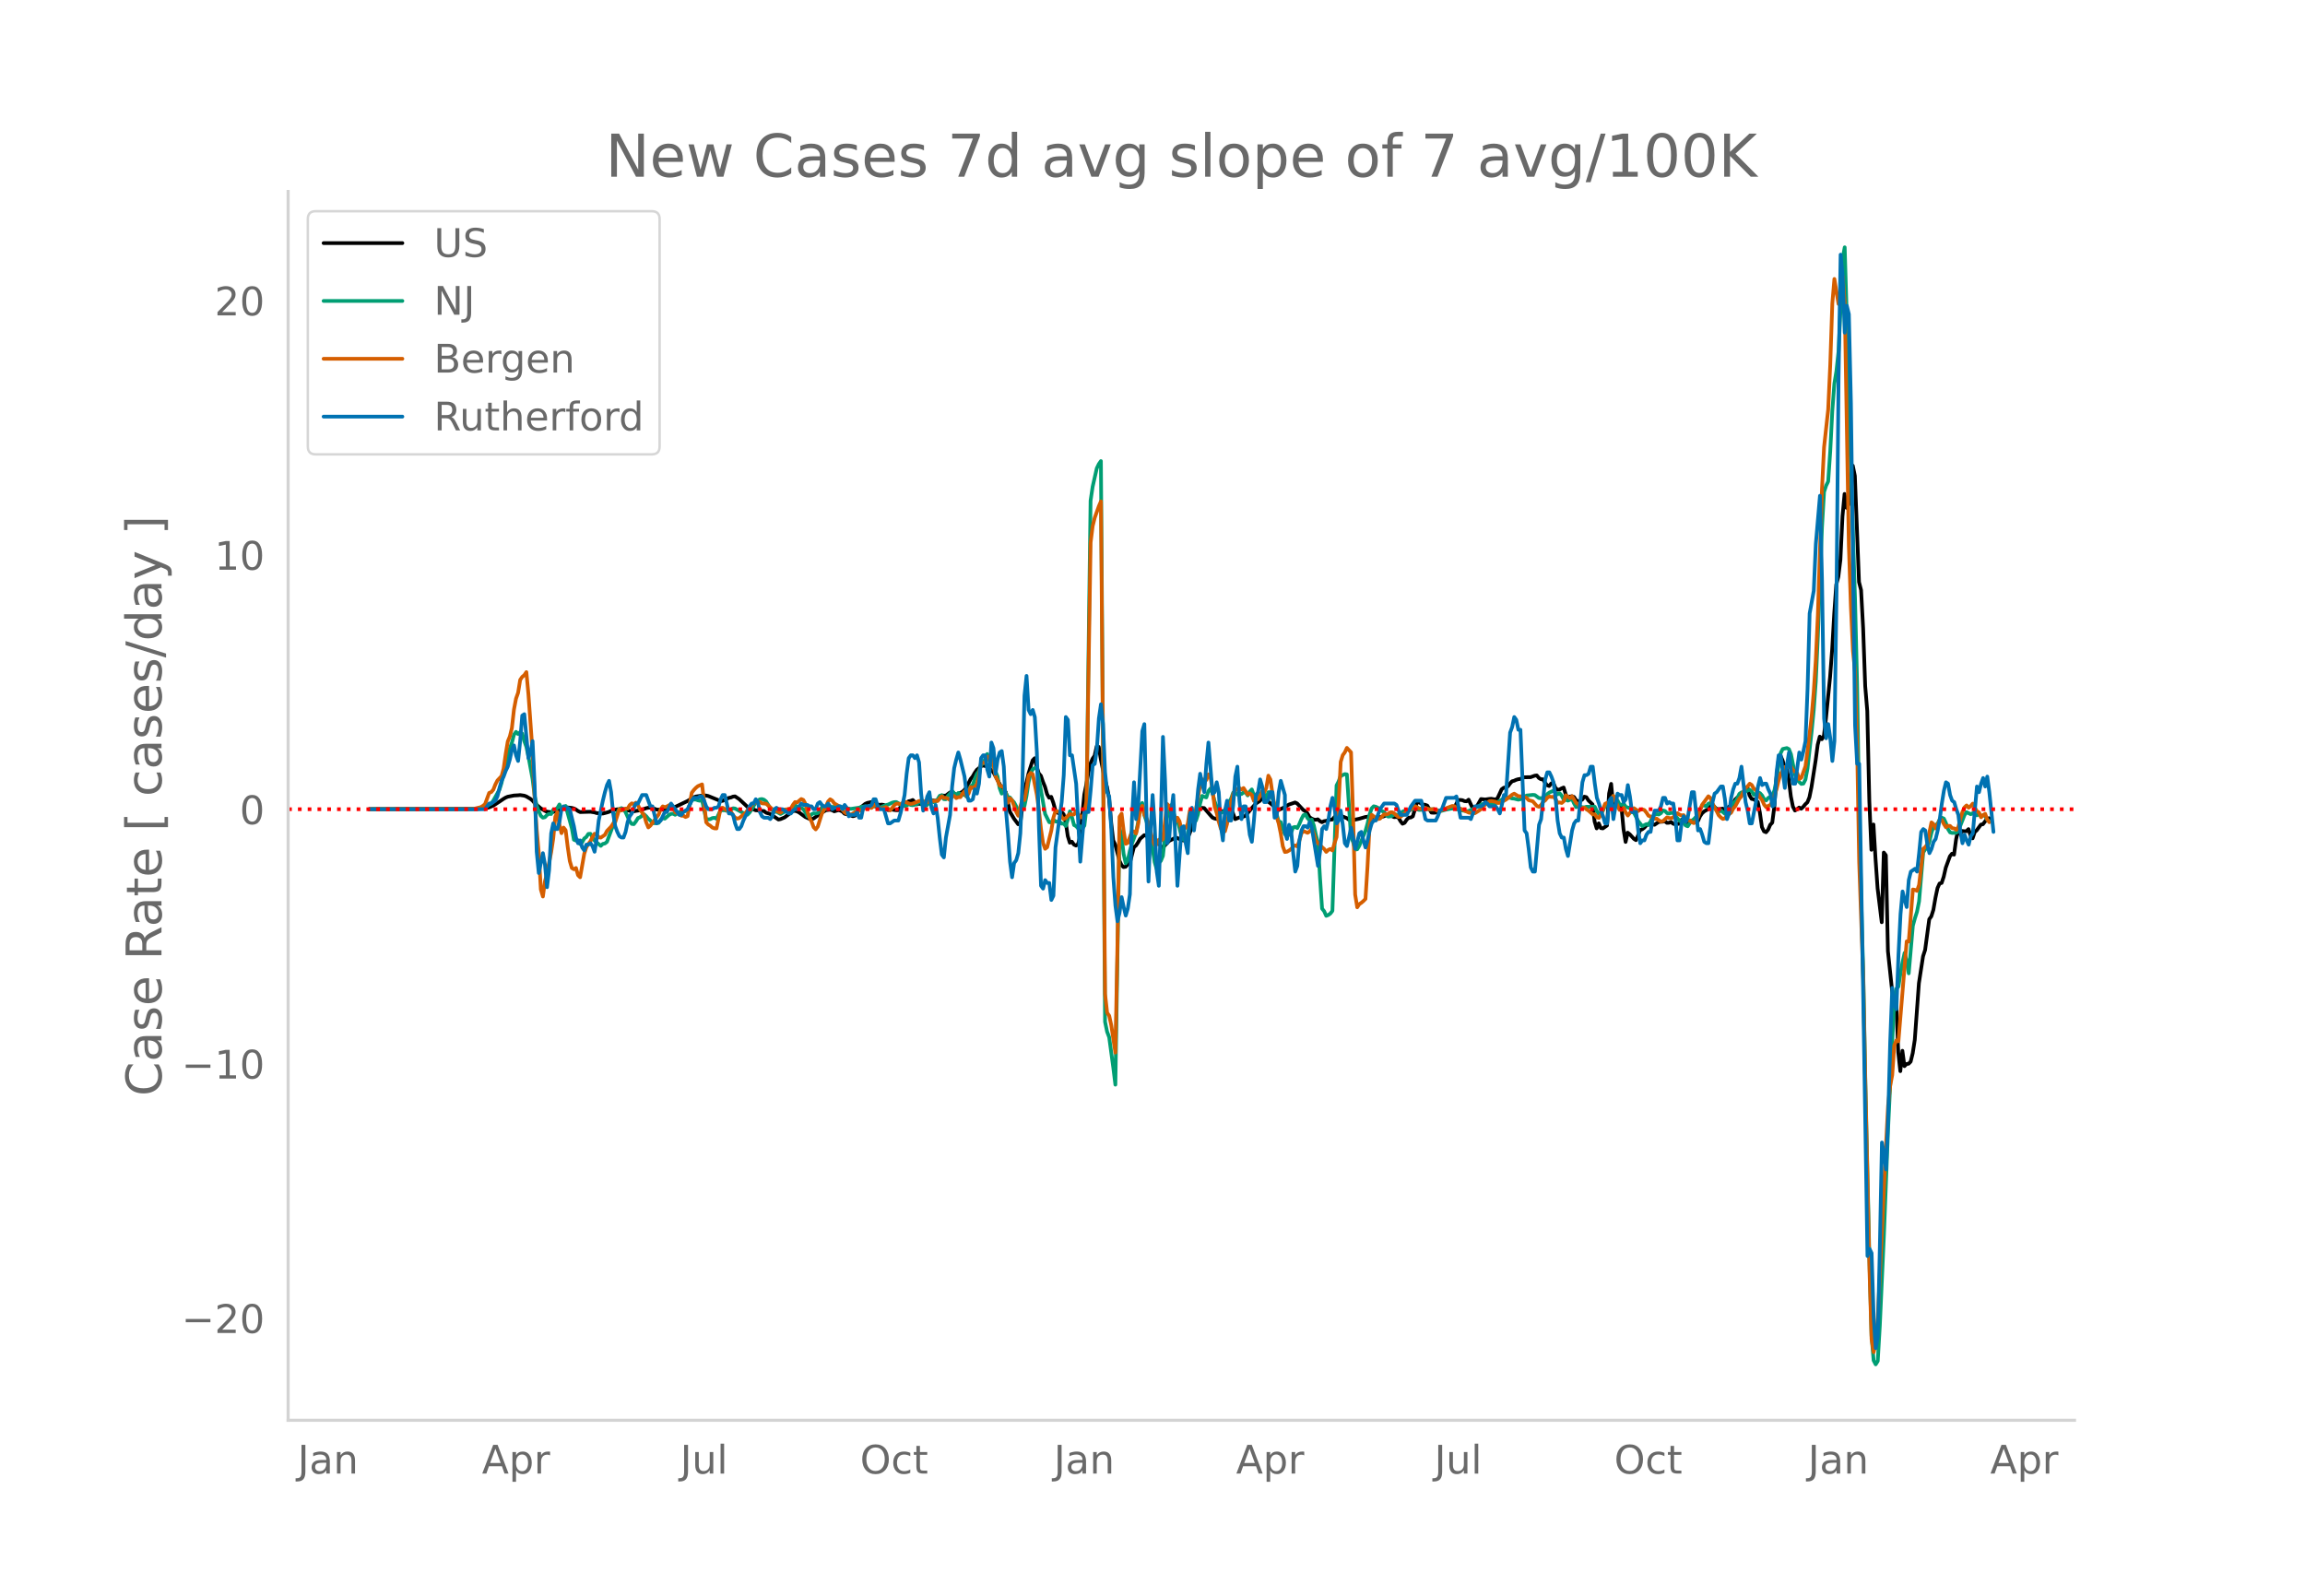 <svg height="864" viewBox="0 0 936 648" width="1248" xmlns="http://www.w3.org/2000/svg" xmlns:xlink="http://www.w3.org/1999/xlink"><defs><style>*{stroke-linecap:butt;stroke-linejoin:round}</style></defs><g id="figure_1"><path d="M0 648h936V0H0z" style="fill:#fff" id="patch_1"/><g id="axes_1"><path d="M117 576.72h725.4V77.76H117z" style="fill:none" id="patch_2"/><path clip-path="url(#p1e9538e5e7)" d="m149.973 328.59 43.628-.123 3.356-.199 1.678-.423 1.678-.72 2.517-1.628 1.678-1.133.839-.494.839-.348 1.678-.327.839-.165 1.678-.094.839-.089 1.678.253.839.316 1.678.989.839.693.839 1.003 2.517 2.159 1.678.992.839.36 1.678.203.839-.11.839-.297 1.678-.285.839-.4 1.678-.934 2.517.286.839.213.839.437.839.608.839.416 4.195-.12 1.678.26.839.268 1.678.172.839.03 1.678-.436.839-.254.839-.42 1.678-.45.839-.179 3.356.142 2.517.737.839-.038.839-.184 1.678-.231 2.517-.866.839-.184.839-.045.839.149 1.678.625.839.073.839-.132 1.678.275 1.678-.46.839-.44.839-.257.839-.103 4.195-2.01.839-.405 2.517-1.52.839-.304 2.517-.36.839-.094.839.058.839.18 5.034 2.046.839-.08 1.678-.802.839-.394.839-.168.839-.349.839-.1 1.678 1.122 4.195 3.923.839-.08 1.678.69.839.028.839.199 1.678.069.839.684 1.678.514 3.356 2.256.839-.156 1.678-.706 3.356-2.555.839-.108.839.223.839.43 2.517 1.844 1.678.75.839.15.839-.292 3.356-2.41 1.678-.947 1.678-.2.839.202.839.449 1.678-.49.839.207.839.383.839.88.839.2.839-.15.839.616.839.35.839-.193.839-.958.839-1.555.839-.977 1.678-1.351.839-.377 1.678-.37.839.185.839.506.839.354.839.095.839-.082.839.125.839 1.212.839.884.839-.204.839.014 1.678.253.839-.033 1.678-2.408.839-.106 1.678-1.103.839-.166.839-.345 1.678 1.753.839-.264.839.164 1.678-.273.839.301 1.678-1.66.839.25.839.053.839-.133.839-.9.839-1.074 1.678.004 1.678-1.281.839-.177 1.678 1.22 2.517-1.284.839-.761.839-1.077 1.678-3.383.839-1.021.839-1.49.839-1.217.839-.65.839-.878.839-.228.839.195.839-.072.839.828.839.991.839.766 3.356 6.323 1.678 1.78 1.678 7.973 1.678 2.81 1.678 2.255.839-.078 1.678-13.79.839-2.998.839-3.703 1.678-5.372.839-.87.839 3.51.839 2.687.839.927.839 2.44.839 2.056.839 2.973.839 1.46.839-.371.839 2.36.839 3.016.839 1.03.839.396.839-.62.839.87.839 3.176.839 5.705.839 2.709.839-.42.839 1.177.839.393.839-.615.839-3.21 1.678-16.916.839-4.153.839-4.909.839-3.53.839-1.94.839-1.21.839-3.822.839.232.839 5.063 1.678 8.314.839 2.977.839 4.618.839 9.782.839 7.21.839 1.759 1.678 6.49.839 1.772.839.816.839-.141.839-.902.839-.425 1.678-6.61.839-.669.839-1.247.839-1.48 1.678-1.484.839.181.839.94.839.158 1.678 1.493 1.678.266.839 1.438.839.567 2.517-2.685 2.517-1.27.839.058 1.678.837.839.18.839-.438.839-.651.839-1.824.839-2.606 2.517-6.382.839-.958.839-.392.839.085 2.517 2.896.839.951.839.385.839.18.839-1.093.839-1.706.839-.375.839-.157.839-.54 1.678-.577 1.678 4.535 1.678-.696.839-.03 1.678-.645 2.517-3.067 1.678-1.888 1.678-1.103.839-1.046.839-.699 1.678 2.03 2.517 2.05.839.904.839.512 2.517-1.213 1.678-1.032 2.517-.852.839.402 2.517 2.672.839.474.839.92.839 1.528.839.533.839.387.839.124.839-.201.839.722.839.453.839-.409.839-.14 1.678-.485.84-.05.838-.943.84-.763 2.516.476 1.678.638.84.621.838.385 3.356-.722 2.517-.728 1.678-.201.84.161.838.372.84.098 1.677-.377.84-.079.838-.264 1.678-.67.84.005.838.664.84.379.838-.117.84.242.838 1.46.84 1.072.838-.356.84-1.268.838-.834.84-.071.838-.48 1.678-5.693.84-.027.838.525.84.392.838.128.84.321 1.677 2.839.84.06.838-.054 1.678-.557 1.678-.787.84-.202 3.355-.316 1.678-3.246.84-.039.838.103.84.38.838.074.84-.664 1.677 3.541.84-.513.838-.333 1.678-2.95 1.678.185 1.678-.238.84-.057 1.677.318.84-.55 1.677-3.638.84-.59.838-.186.84-.367.838-1.146.84-.932.838-.217.84-.388.838-.249.84-.103.838-.431.84-.256 2.516-.034 1.678-.604.84-.114.838 1.037.84.51.838.035.84 1.4.838 1.006.84.326.838-1.056.84-.28.838 2.05.84.799.838-.08.84-.483.838-.35.84 2.735.838 1.62.84-.673.838-.137.84.287.838 1.272.84.607 1.677-.777.84-1.217.838.204.84 1.31 1.677 1.613.84 6.97.838 2.79.84-2.055.838 1.925.84.121 1.677-1.166.84-12.988.838-3.925.84 8.882.838-.073 1.678.406.84.268.838 8.984.84 5.115.838-3.758.84.643 1.677 1.84.84.545.838-1.844.84-2.235.838-.315.84-.613.838-.901.84-.704.838-.21.84.366.838.218 1.678-1.143 1.678-.131.84-.196.838.686.84-.026.838-.349.84.722.838.23 1.678-.212.84-1.583.838-.21.84 1.33 2.516-.788.84.13.838.61.84-.539.838-1.91.84-1.257.838-.77.84-.513.838-.326.84-1.359.838-.682.84 1.022.838.802.84.184 1.677-.287.84.504.838.02.84-1.3.838-.273.84-.615.838-1.974.84-.811 1.677-1.296.84-.082.838-2.095.84-.542.838 3.118.84 1.399.838.181 1.678 1.031.84 4.331.838 5.894.84 1.75.838.36.84-1.026.838-1.971.84-.904.838-6.46.84-11.47.838-7.057.84-2.18.838 1.87.84 2.83.838.69.84 4.265.838 6.84.84 4.18.838 1.578.84-.497.838-.721.84.492.838-.788.84-1.037.838-.783.84-2.07.838-4.14 1.678-10.8.84-6.369.838-3.3.84 1.057.838-1.332.84-7.122 1.677-16.856.84-11.174.838-14.48.84-11.847.838-3.17.84-6.888.838-17.624.84-9.108.838 5.655.84-1.455.838-11.994.84-3.669.838 4.13 1.678 43.086.84 3.3.838 15.558.84 23.403.838 10.098.84 36.718.838 19.672.84-10.275.838 13.998.84 11.962 1.677 13.735.84-28.304.838 1.09.84 38.974 1.677 15.869.84 5.497.838-1.075.84 20.792.838 7.626.84-8.274.838 6.242.84-.878.838-.102.84-.854.838-3.408.84-5.433 1.677-23.013 1.678-10.912.84-2.582 1.677-12.476.84-1.167.838-2.649.84-4.852.838-3.985.84-1.854.838-.225.84-2.496.838-3.698 1.678-4.614.84-1.071.838.388.84-6.229.838-3.838.84 1.704.838-1.252.84.109.838-.004.84-.869.838 2.639.84 1.113.838-2.513.84-.776 1.677-2.284.84-.162 1.677-2.205.84-.235h0" style="fill:none;stroke:#000;stroke-linecap:round;stroke-width:1.5" id="line2d_1"/><path clip-path="url(#p1e9538e5e7)" d="m149.973 328.589 42.789-.08 2.517-.205 1.678-.451 2.517-1.626.839-1.097 2.517-4.522.839-2.708 1.678-7.837 1.678-6.136.839-2.324.839-3.268.839-1.138.839.874.839-.758.839.586.839 3.027.839 2.312.839 3.955 1.678 9.117.839 6.76.839 4.032.839 2.358.839 1.825.839.747.839-.196.839-.92.839-.462.839.095.839-1.763.839-.058.839-.61.839-1.457.839 1.652 1.678-1.053 1.678 5.998.839 3.08.839 4.647.839.355.839-.119.839 1.538.839-.721.839-1.542.839-.627.839-1.248.839-.051 1.678 2.77 2.517 2.135.839-.799.839-.17.839-.652 2.517-6.783.839-3.265.839-1.874.839-1.417.839-.37.839.41.839 1.248 1.678 3.686.839 1.075.839.094.839-1.085.839-1.376.839-.337.839-.664.839-.52.839.781.839 1.002.839.701.839 1.115 1.678-.017.839-.1.839-1.307.839-.591.839.17 1.678-1.497.839-.452.839-.062.839.444 1.678-1.112.839-.048 1.678-.383.839-.15 1.678-4.453 1.678-.041.839.314.839.183.839-.358 1.678 8.002 1.678-.19.839-.428.839-.116.839.375 1.678-3.466 1.678.048.839.23.839-.178 1.678-.877.839.106 4.195 2.3.839.198.839-.882.839-1.227 1.678-2.9.839-.715.839-.518.839-.105.839.276.839.677 1.678 2.715.839.915.839.592.839-.03 1.678.917 2.517-1.341 1.678-.875.839-.774.839-.535.839.526.839.349.839.167.839.528.839 1.284.839 1.576.839.177.839-.957.839-.386.839.068.839-.156.839-.961.839-1.319.839.099.839.502 2.517-.83.839-.022.839.134.839-.213.839-.039 1.678.577 1.678.247.839.108 3.356-.49.839-.298 1.678-.269.839.148.839-.07.839-.267.839.134 1.678.48.839.121 2.517-1.055.839-.176 1.678-.783.839-.22.839-.047.839.486.839.631.839.086.839.422.839-.16.839-.673.839.412.839.098 1.678-.468.839-.968.839.454.839 1.413.839.032.839-.655.839-1.381.839-.482.839.828.839-.212.839-.96.839-1.417.839-.28.839 1.625.839.048.839-1.434.839-.885.839-1.06 1.678 1.882.839-1.054 1.678.835.839-.187.839.857.839-1.945.839-2.422.839-.23.839-2.747.839-1.928.839-1.148.839-2.574.839-.43 1.678-3.909.839 2.65.839 1.587.839.561 1.678 4.378.839 4.665.839 2.247.839-1.425.839 1.168.839 1.641.839.189.839 1.119.839.88.839 1.558.839 1.983 1.678-.7.839-1.338.839-4.14.839-5.588.839-3.66.839-1.547.839-.54.839.092.839 4.241 2.517 14.32 1.678 3.346.839.135.839-1.266.839.838.839.08.839-.041.839.849.839-.02.839.968.839-2.65.839-3.293.839 2.397.839 3.175.839.455.839.928.839-.883.839.926.839-1.164.839-7.013 1.678-124.98.839-5.67 1.678-7.46.839-1.741.839-1.204 1.678 227.705.839 4.027.839 2.229 1.678 12.383.839 6.881 1.678-104.171.839 3.259.839 7.265.839 3.758.839-1.249.839-3.806.839-2.872 1.678-4.51.839-4.215.839-6.757.839-1.101.839 4.917.839 2.419.839 3.196.839 4.326.839 3.59.839 5.576.839 2.889.839-2.537.839-.834.839-2.05 1.678-15.42.839-3.662.839-1.51 1.678 5.42.839.632.839 3.194.839 3.64.839 1.112.839.375.839-2.256.839-5.225.839-2.188.839 1.497.839.06.839-2.597.839-4.325.839-3.124.839.386.839.255.839-2.576.839-1.048.839 1.988.839 3.162.839 2.254.839 1.782.839.673.839-.257.839-.61.839-2.008 1.678-2.926.839-2.385.839-.124.839.941.839-.581.839.362.839-.659.839-.041.839 1.243.839-1.553.839-.88.839 2.3.839.184.839.302.839-.064.839-1.757.839 1.039.839 1.457.839-2.35.839.101 1.678 4.99.839 3.834.839 2.956.839.273 1.678 4.92.839-.13.839.398.839-.86.839-2.182.839-.18.839.461.839-1.645.839-2.009.839-1.596.839-.283.839 1.537.839.91.839-.374.839 2.384.839 3.794.839 3.18.839 14.374.839 12.455.839 1.04.839 1.868.839-.323.84-.611.838-1.073 1.678-50.92.84-1.635.838-2.299.84-.287.838-.406.84.128 1.677 25.308.84 2.117.838 3.103.84-.109.838-1.401 2.517-6.046.84-3 .838-3.702.84-2.481.838-.842.84.193.838.403.84.928 1.677.776.84 1.205.838.676.84-.069.838-.301.84-.434 1.677.08.84-.555.838-.758.84-.29.838.078.84-.218 1.677-.603.84-.152 1.677.516 1.678-.09.84-.243.838-.027.84.182 1.677-.102 2.517.647.84-.028 1.677-.463 2.517-.487.84.057 1.677.423 1.678.377 1.678.284.84-.119 4.194-2.01.84-.555.838-.322 1.678-.008 1.678-.256.84.069.838-.064 1.678-.92 1.678-1.064 1.678-.276.84.056.838.29.84.064 1.677.439.84-.206.838-.37 1.678-1.124 2.517-.26.84.066 1.677 1.236.84.035.838-.206.84-.32.838-1.114.84-.632 1.677-.783 1.678 1.512.84-.449.838.989.84 1.614.838.062.84.33 1.677-.709.84 1.875.838 1.498.84-.482 1.677.49.84.037.838-.225 1.678.028 1.678-.03.84 1.764.838 1.187.84-.267.838-1.147.84-2.039.838-.238.84.688.838-3.096.84-1.21.838 1.61.84.166.838 1.585.84.224.838-.49.84 1.273.838.306.84.184.838 1.545.84.435 1.677 3.301 1.678 2.113 1.678-.84.84.398.838-1.463.84-2.01.838-.698.84-.292.838.152.84-.501.838-1.129.84.205.838.883.84.172.838-.324.84.15 2.516 3.066.84.487.838.348.84 1.106.838.329.84-1.265.838-1.036.84-.584.838-.939.84-1.19 1.677-3.503.84.067.838.38.84-1.114.838-.283 1.678 1.73.84 1.344.838.568.84-.667 1.677 1.422.84-.783.838-.995 1.678-2.668.84-.497.838-1.336.84-1.832.838-.599.84.005 2.516-1.095.84.65.838 1.429.84-.353.838-.684.84.383.838.931.84 1.523.838.48.84-1.049.838-.269.84-.51.838-2.318.84-4.328.838-5.99.84-4.739.838-1.673 1.678-.375.84.434.838 2.107 1.678 8.407.84 2.064 1.677 1.544.84-.133.838-1.644.84-4.51 1.677-15.08.84-8.516.838-11.673.84-18.37 1.677-44.27.84-14.36.838-2.53.84-1.738.838-12.216.84-16.383.838-11.147.84-5.118.838-7.776.84-17.627.838-20.192.84-4.611.838 28.15.84 35.615 2.516 78.813.84 34.753.838 51.516.84 36.2.838 30.584.84 43.009 1.677 73.229.84 30.112.838 10.009.84 1.61.838-1.33.84-14.279 1.677-37.132 1.678-42.834 2.517-52.673.84-4.298.838-.825.84-5.447.838-4.487.84-3.783.838 3.317.84 4.988 1.677-19.338.84-3.044.838-2.608.84-4.235 1.677-19.876.84-1.234.838-.664.84-2.47.838-3.611.84-2.488.838-.523.84-.767.838-1.634.84-.732.838.387.84 1.816.838 2.414.84 1.364.838.23 1.678-.074.84-.799 2.516-6.393.84-1.175 1.677.83.84-.411.838.67.84.183.838-.446.84.698.838-.221.84.22.838 1.55.84.645h0" style="fill:none;stroke:#009e73;stroke-linecap:round;stroke-width:1.5" id="line2d_2"/><path clip-path="url(#p1e9538e5e7)" d="m149.973 328.589 39.433-.102 3.356-.124 2.517-.622.839-.52.839-.69 1.678-4.546.839-.34.839-.972.839-2.137.839-1.617 1.678-1.775.839-3.098.839-5.88.839-5.078.839-2.035.839-3.438.839-7.508.839-4.444.839-2.363.839-5.225.839-1.22.839-.69.839-1.244.839 9.068 1.678 23.396.839 18.896.839 12.687.839 9.385.839 14.814.839 2.894.839-6.253.839-3.155 1.678-8.616.839-5.541.839-8.809.839-1.979.839 5.236.839 3.38.839-2.26.839 1.062.839 6.785.839 5.722.839 2.85.839.497.839-.51.839 2.94.839.826 1.678-9.543.839-2.59.839-1.402.839-1.108.839-1.764.839-1.267.839.294.839 1.154.839.135 1.678-1.142.839-1.583 1.678-1.741.839-1.267.839-.599 1.678-5.27.839.589 1.678-.792.839.011.839-1.424.839-.702.839.283.839-.554.839.984.839 1.832 1.678 2.34.839 2.873.839 2.012.839-.712 3.356-4.523.839-2.16.839-1.153.839.328.839-.294.839-.475.839-.25.839 1.177.839 1.911.839.294.839.464.839.655.839-.01.839.52.839-.329 1.678-9.487.839-1.13.839-.894.839-.69 1.678-.723.839 7.067.839 8.322.839.916.839.498.839.746.839.317.839.034 1.678-8.311.839-.09 1.678 1.062.839-.034.839.588.839 1.402.839.995.839.396.839-.215 2.517-2.08 1.678-2.205 1.678-1.776.839-.248 1.678-.25.839.566 1.678.147 3.356 2.951.839-.067.839.497.839.26.839-.746.839-.52 1.678-.192.839-.272.839-1.47.839-1.108.839.158 1.678-1.39.839.373.839 1.537.839 3.257.839 2.522.839 1.47.839 2.307.839.87.839-1.142 1.678-5.303 1.678-3.03.839-1.866.839-.882.839.531.839 1.142 1.678.973.839.972.839.712.839 1.03.839.486.839.113.839.35 1.678-1.097.839-.203.839-.328.839-.136 1.678-1.006 1.678-.113.839.079 1.678-1.572 1.678 1.606.839.18.839-.203.839-.362 1.678 1.357.839-.972.839-1.154.839-.599h.839l.839.204 1.678-.973.839.249.839.407.839.215.839-.17 1.678-.644.839-.373.839-.113.839.101.839.441.839.159.839-.679h.839l.839.17.839-.192.839.09.839-1.086.839-.814.839.656.839-.045.839.362.839.588.839-1.55.839-.124.839.86.839-.419.839.034.839-1.447.839-.95.839 2.035.839-1.153.839-2.578.839.407.839-.6.839-.904.839-3.585.839-5.314 1.678.214.839-2.34.839-.328.839.35.839 2.986.839 4.738.839 1.662.839 2.114.839.362.839-.147.839 3.856.839 2.895.839-1.787.839.803 1.678 4.693.839 1.572.839-3.732.839-2.996.839.339.839-4.467.839-5.45.839-1.12.839.555 1.678 8.333.839 6.287.839 7.701.839 5.688.839 2.284.839-.667 1.678-6.807.839-5.157.839-2.748.839.215.839.362.839 1.911.839.837.839-.43.839-.983.839-.679.839.226.839-.068.839-1.402 1.678 2.397.839.328.839-2.012.839-4.614 1.678-105.072.839-6.728.839-3.37 1.678-4.692.839-1.957 1.678 200.069.839 7.61.839 1.21.839 3.856 1.678 11.115.839-43.942.839-51.823.839-1.29.839 7.113.839 5.145.839-.361 1.678-4.705.839.08.839.802.839-3.742.839-6.536.839-.95.839 3.584.839 1.357.839 2.081 1.678 6.853.839 2.046.839-.237.839-1.923.839.374.839-.69 1.678-14.203.839.814 1.678 4.4.839 2.227.839-1.877.839 1.424.839 3.642.839-.419.839-.554.839-1.583.839-5.349.839-.463.839 2.34.839-2.532 1.678-9.85.839-2.25.839.34.839-.057.839-2.284.839 1.051.839 5.507.839 6.49.839 2.658.839 3.528.839 2.827.839 1.063.839.011.839-2.996.839-4.998.839-4.116.839-3.053.839-1.685 1.678-.69.839.543.839-.588 1.678 2.635.839-.464.839.667.839 2.375 1.678-.679.839-1.3.839-1.934.839.419.839-1.73.839-5.01.839 1.56.839 5.87.839 5.02.839 4.263.839 2.703.839 4.127.839 5.145.839 2.307.839-.113.839-.475.839-.633.839-.995.839-.441.839.407.839-2.352.839-2.963.839-.916 1.678.69.839-.577.839-1.085.839 2.035.839 2.906 1.678 1.674.839.893.839.724.839 1.176.839-.803.84-.373.838.588.84-2.93.838-2.498.84-13.66.838-16.849.84-2.747.838-1.142.84-1.81 1.677 1.798.84 25.567.838 32.17.84 5.191.838-1.278.84-.554.838-.712.84-.86.838-13.365.84-16.94.838-3.855.84.633.838.803.84.316.838-.17 1.678-1.763.84.034.838-.215.84-.633.838-.023.84.52.838.78.84.611.838-.068 1.678-1.413 1.678-1.018 1.678-1.436.84-.464.838.407.84.566.838.045 1.678-.34 1.678.623 1.678-.102.84.283.838.43.84.112 1.677-.938.84-.226 2.516-.939.84.057.838.588.84.361.838.08 3.356 1.617.84.124.838-.011.84.113 1.677-1.063.84-.656.838-1.086 2.517-2.058.84-.056 1.677.283.84.497.838-.034.84-.543.838-.327.84-.453 2.516-2.013.84-.418 1.677 1.04.84.023.838.26.84.113.838.317.84.893 1.677.452 1.678 1.945.84.283.838-.69.84-1.345.838-.566.84-1.063.838-.486.84.158.838-.067.84.859.838 1.606.84-.17.838.226.84-.724.838-2.442 1.678 1.199.84-.803 1.677 2.77.84.464.838 1.685 1.678-.25.84.702.838.509 1.678 1.504.84-.034.838 1.232.84.25.838-1.37 1.678-4.364.84-.384.838.746.84-2.454.838-1.13.84 2.227 1.677 3.505h.84l.838-.848.84 1.9.838 1.21.84-1.086 1.677-1.888 1.678 1.176.84-.577.838-.147.84.272.838 1.029.84 1.3.838.317.84.644.838.306.84-.068.838.644.84.498.838-.125 1.678-1.571.84.294.838.09.84-.396 1.677-1.673.84.588.838.328.84-.125.838 1.142.84.894.838.079.84.791.838.34.84-.848.838-1.708.84-2.646.838-2.273 2.517-3.426.84.678.838 2.285.84 1.65.838 1.391.84 1.697.838.882.84.622.838-.227.84-1.289.838-.43.84-.576.838-1.617.84-.995 1.677-3.087.84-.961.838-1.923.84-1.526.838-.61.84-1.064.838.52.84 1.504.838.464 1.678 3.143.84.962.838 1.922.84 1.04.838-.565.84-.35.838-1.403 1.678-4.953.84-3.584.838-2.714 1.678-2.782.84-.056.838.124.84-.113.838 1.39 1.678 1.12.84 2.443.838-.532 1.678-4.636.84-6.287 1.677-13.999.84-9.883.838-12.914.84-18.25 1.677-51.236.84-16.962 1.677-15.355.84-18.229.838-24.809.84-9.985 1.677 10.155.84-2.59.838-8.695.84 10.765 1.677 98.456.84 24.968.838 18.002.84 8.48.838 29.955.84 47.176 1.677 47.956.84 42.834 1.677 75.231.84 27.84.838 5.28.84-3.754.838-10.007 3.356-70.402.84-15.978.838-8.006.84-4.365.838-12.02.84-2.092.838.362 3.356-40.561.84.068 1.677-21.135.84.159.838.396.84-2.432 1.677-14.666.84-.69.838-1.142.84-4.885.838-3.991.84.7.838 1.765.84-1.55.838-1.99.84.068.838 1.674.84 1.3.838-.588.84.068.838.882.84.124.838.543.84-1.13.838-3.404.84-2.737.838-1.832.84-.78.838.916.84-.667.838-.984.84 1.73.838 1.357.84.498.838 1.967.84-.882.838-.531.84 2.352.838 1.052h0" style="fill:none;stroke:#d55e00;stroke-linecap:round;stroke-width:1.5" id="line2d_3"/><path clip-path="url(#p1e9538e5e7)" d="M149.973 328.589h46.984l1.678-2.304h.839l1.678-1.152.839-1.728.839-3.455.839-2.88.839-1.727.839-2.304.839-1.728.839-2.88.839-4.031.839-1.728.839 4.032.839 2.303.839-8.063.839-10.366.839-.576 1.678 17.854.839-2.304.839-4.608.839 17.854.839 27.069.839 8.638 1.678-8.063.839 4.608.839 9.215.839-6.911.839-14.974.839-4.032.839 2.304h.839l.839-2.88.839-5.183.839-1.152.839 1.152.839-.576.839.576 1.678 6.91.839 4.608.839 2.304.839-1.152.839 2.88.839 1.152.839-2.304h.839l.839-.576.839 1.152.839 2.304.839-5.184.839-7.487 1.678-8.063.839-3.455.839-2.88.839-1.728.839 4.608.839 8.639.839 5.183.839 2.304.839 1.727.839.576h.839l.839-2.303.839-4.032.839-2.304.839-1.151.839-2.304.839-1.728h.839l1.678-3.455h1.678l1.678 4.607h.839l1.678 6.911 1.678-1.152 1.678-3.455h.839l1.678-3.456 3.356 4.607h.839l.839-1.151 1.678-1.152 1.678-3.456.839-1.152h1.678l.839-.576h.839l.839 1.728.839 2.304.839 1.152h1.678l.839-.576h.839l.839-.576.839-2.88.839-1.727h.839l.839 3.455.839 4.032h.839l.839.575.839 3.456.839 2.304h.839l.839-1.152.839-2.304 1.678-3.455.839-2.304.839-1.152h.839l.839-1.728.839 1.152.839 4.032.839 1.727.839.576h1.678l.839.576.839-1.152.839-2.88.839-.575.839.576h1.678l2.517 1.728h.839l.839-1.152.839-.576h.839l1.678-2.304.839.576h1.678l.839.576h.839l.839 1.152h.839l.839-2.304.839-.576.839 1.152.839.576h.839l.839-1.152 1.678 2.304.839-.576h.839l.839-.576h.839l.839 1.152.839-1.728.839 1.152.839 3.455.839-.576h1.678l.839-1.151.839 2.303h.839l.839-4.031.839-.576h1.678l.839-.576.839-2.304h.839l.839 2.88.839 1.152h1.678l1.678 5.759h.839l1.678-1.152h1.678l.839-2.88.839-3.455.839-4.031.839-8.64.839-6.334.839-1.152h.839l.839 1.152.839-1.152.839 2.88.839 12.67.839 6.91.839-2.303.839-3.456.839-1.727.839 6.335.839 2.304.839-3.456.839 5.183.839 8.063.839 6.911.839 1.152.839-8.063 1.678-9.215.839-11.518.839-7.487.839-3.456.839-2.88.839 2.88 1.678 6.912.839 6.91.839 2.88h.839l.839-.576.839-4.031.839 1.728.839-4.032.839-10.366.839-1.152h.839l.839 5.759.839 2.88.839-13.823.839 2.304.839 10.367.839-5.76.839-2.88.839-.575.839 6.335.839 17.278.839 9.79.839 11.519.839 6.335.839-5.76.839-1.15.839-2.88.839-8.063.839-20.158.839-35.707.839-8.063.839 13.822.839 1.728.839-1.728.839 2.88.839 14.398.839 30.524.839 23.613.839 1.152.839-3.456.839 1.152h.839l.839 6.91.839-1.727.839-19.581 2.517-18.43.839-10.942.839-23.613.839 1.152.839 14.398h.839l1.678 11.518 1.678 31.676 1.678-20.157h1.678l.839-8.64.839-10.366.839-.576.839-5.759.839-12.67.839-5.76.839 8.063.839 19.582.839 8.063.839 1.727.839 13.247.839 19.581.839 11.519.839 6.335.839-3.456.839-6.335.839 4.032.839 3.455.839-2.88.839-5.759.839-30.524.839-14.974.839 14.974.839-5.183 1.678-30.524.839-2.88.839 35.708.839 28.22.839-21.31.839-13.821.839 12.67.839 18.43.839 5.759.839-27.069.839-33.403.839 17.277.839 25.917.839-1.728.839-10.942.839-6.911 1.678 36.859 1.678-23.613.839-.576.839 6.911.839 4.031.839-15.55.839-2.88.839 9.216.839-6.911.839-9.791.839-6.335.839 4.031.839 3.456.839-11.519.839-8.639 1.678 20.734.839-.576.839-4.032.839 4.032.839 13.822.839 5.76.839-12.095.839-4.032.839 8.063h.839l.839-6.335.839-11.518.839-4.032.839 13.822.839 7.487.839-5.183h.839l.839 4.607.839 6.911.839 2.88.839-8.639.839-10.366.839-1.152.839-5.184.839 2.88.839 6.335h.839l.839-1.152.839-2.88h.839l.839 10.367.839-.576.839-9.79.839-4.608 1.678 5.76v14.974l.839 2.88.839-5.76.839 2.304.839 9.214.839 7.487.839-2.303.839-10.367.839-4.031.839-1.728h.839l.839.576.839-2.304.839 2.304 2.517 15.55.839-5.76.839-9.214.839-1.152.839 1.152.839-3.456.84-5.76.838-3.455.84 4.032.838 6.335.84-1.152.838-4.031.84 5.759.838 7.487.84 1.152.838-3.456.84-4.031.838 4.031.84 4.608.838-2.88.84-3.455.838-.576.84 3.455.838 2.88.84-2.88.838-4.031.84-2.88.838-1.152h.84l1.677-4.607 1.678-2.304h4.195l.84.576.838 2.304.84 1.727h2.516l1.678-3.455 1.678-2.304h2.517l.84 3.456.838 4.031.84.576h3.355l.84-1.728.838-2.303.84-.576 1.677-4.608h3.356l.84-.576.838 4.032.84 4.607h3.355l.84.576.838-2.303.84-2.88h2.516l.84-.576.838-1.152.84.576.838 1.152h2.517l.84 1.152.838 1.728.84-3.456.838-4.031h.84l1.677-25.341.84-2.304.838-4.031.84 1.152.838 4.031h.84l1.677 40.89.84 1.153.838 6.335.84 7.487.838 1.727h.84l1.677-19.005.84-2.304 1.677-16.126.84-2.88h.838l.84 1.729.838 2.303.84 6.335.838 9.215.84 5.184.838 1.727h.84l.838 4.608.84 2.88 1.677-10.367.84-2.88.838-1.152h.84l1.677-15.55.84-2.88h.838l.84-.575.838-2.88h.84l.838 6.911.84 5.76.838 2.303.84 2.88.838 2.303.84 2.88h.838l.84-9.215.838-1.152.84 8.64 1.677-10.367.84.576h.838l.84 2.88.838-1.153.84-5.759.838 4.607.84 6.336h1.677l.84 7.487.838 5.183.84-1.152h.838l.84-2.304.838-1.151h.84l.838-5.184.84-3.455h1.677l.84-1.728.838-3.456h.84l.838 2.304.84-.576.838.576h.84l.838 5.76.84 9.214h.838l.84-6.911.838-2.88.84 2.304.838-1.728 1.678-10.366h.84l1.677 15.55.84-.576.838 2.303.84 2.88.838.576h.84l.838-6.911.84-9.79.838-3.456.84-.576 1.677-2.304h.84l.838 5.183.84 8.063.838-2.303.84-6.336.838-3.455.84-2.304h.838l.84-2.304.838-4.607 1.678 14.398.84 3.456.838 5.183h.84l1.677-8.639.84-6.335.838-3.456.84 2.88.838-.576h.84l.838 2.304.84 1.728.838 5.183.84-.576.838-13.246.84-6.911h.838l1.678 13.246.84-9.215.838-5.183.84 8.063.838 4.607h.84l1.677-12.67.84 2.88.838-3.456.84-4.032.838-21.309.84-30.524 1.677-9.214.84-19.006 1.677-19.581.84 34.555.838 55.865.84 8.063.838-5.76.84 5.76.838 9.214.84-8.063.838-59.32.84-88.116.838-50.105.84 8.638.838 23.037.84-10.942.838 3.455.84 36.284 1.677 130.734.84 15.55h.838l1.678 97.331 1.678 102.515.84-2.88.838 1.728.84 25.917.838 12.67.84-4.607.838-36.86.84-42.042.838 4.607.84 6.335.838-20.733.84-31.1.838-21.885.84 6.911.838 1.728.84-21.885.838-16.702.84-9.215.838 3.456.84 2.88.838-10.943.84-3.456 1.677-1.151.84 1.151.838-7.487.84-8.638.838-1.152.84.576.838 5.759.84 3.455.838-1.727.84-2.88.838-1.152.84-3.455.838-4.608.84-6.335.838-5.183.84-3.456.838.576.84 4.608.838 2.303.84.576.838 2.88.84 2.303.838 6.912.84 4.607.838-3.456.84 2.304.838 1.728.84-3.456.838-1.151 1.678-19.006.84 2.304.838-3.456.84-2.304.838 3.456.84-4.031.838 6.335 1.678 16.126h0" style="fill:none;stroke:#0072b2;stroke-linecap:round;stroke-width:1.5" id="line2d_4"/><path clip-path="url(#p1e9538e5e7)" d="M117 328.589h725.4" style="fill:none;stroke:red;stroke-dasharray:1.5,2.475;stroke-dashoffset:0;stroke-width:1.5" id="line2d_5"/><path d="M117 576.72V77.76" style="fill:none;stroke:#d3d3d3;stroke-linecap:square;stroke-linejoin:miter;stroke-width:1.25" id="patch_3"/><path d="M117 576.72h725.4" style="fill:none;stroke:#d3d3d3;stroke-linecap:square;stroke-linejoin:miter;stroke-width:1.25" id="patch_4"/><g id="matplotlib.axis_1"><g id="xtick_1"><g style="fill:#696969" transform="matrix(.16 0 0 -.16 120.86 598.378)" id="text_1"><defs><path d="M9.813 72.906h9.859V5.078q0-13.187-5-19.14-5-5.954-16.094-5.954h-3.75v8.297h3.078q6.531 0 9.219 3.672Q9.813-4.39 9.813 5.078z" id="DejaVuSans-74"/><path d="M34.281 27.484q-10.89 0-15.093-2.484-4.204-2.484-4.204-8.5 0-4.781 3.157-7.594 3.156-2.797 8.562-2.797 7.485 0 12 5.297 4.516 5.297 4.516 14.078v2zm17.922 3.72V0H43.22v8.297Q40.14 3.328 35.547.953q-4.594-2.375-11.234-2.375-8.391 0-13.36 4.719Q6 8.016 6 15.922q0 9.219 6.172 13.906 6.187 4.688 18.437 4.688h12.61v.89q0 6.203-4.078 9.594-4.078 3.39-11.453 3.39-4.688 0-9.141-1.124-4.438-1.125-8.531-3.375v8.312q4.921 1.906 9.562 2.844 4.64.953 9.031.953 11.875 0 17.735-6.156 5.86-6.14 5.86-18.64z" id="DejaVuSans-97"/><path d="M54.89 33.016V0h-8.984v32.719q0 7.765-3.031 11.61-3.031 3.858-9.078 3.858-7.281 0-11.484-4.64-4.204-4.625-4.204-12.64V0H9.08v54.688h9.03v-8.5q3.235 4.937 7.594 7.374Q30.078 56 35.797 56q9.422 0 14.25-5.828 4.844-5.828 4.844-17.156z" id="DejaVuSans-110"/></defs><use xlink:href="#DejaVuSans-74"/><use x="29.492" xlink:href="#DejaVuSans-97"/><use x="90.771" xlink:href="#DejaVuSans-110"/></g></g><g id="xtick_2"><g style="fill:#696969" transform="matrix(.16 0 0 -.16 195.702 598.378)" id="text_2"><defs><path d="M34.188 63.188 20.797 26.906h26.812zm-5.579 9.718h11.188L67.578 0h-10.25l-6.64 18.703h-32.86L11.188 0H.78z" id="DejaVuSans-65"/><path d="M18.11 8.203v-29H9.077v75.484h9.031v-8.296q2.844 4.875 7.157 7.234Q29.594 56 35.594 56q9.968 0 16.187-7.906 6.235-7.907 6.235-20.797T51.78 6.484q-6.218-7.906-16.187-7.906-6 0-10.328 2.375-4.313 2.375-7.157 7.25zm30.578 19.094q0 9.906-4.079 15.547-4.078 5.64-11.203 5.64-7.14 0-11.218-5.64-4.079-5.64-4.079-15.547 0-9.906 4.078-15.547 4.079-5.64 11.22-5.64 7.124 0 11.202 5.64t4.078 15.547z" id="DejaVuSans-112"/><path d="M41.11 46.297q-1.516.875-3.297 1.281Q36.03 48 33.89 48q-7.625 0-11.703-4.953-4.079-4.953-4.079-14.234V0H9.08v54.688h9.03v-8.5q2.844 4.984 7.375 7.39Q30.031 56 36.531 56q.922 0 2.047-.125 1.125-.11 2.484-.36z" id="DejaVuSans-114"/></defs><use xlink:href="#DejaVuSans-65"/><use x="68.408" xlink:href="#DejaVuSans-112"/><use x="131.885" xlink:href="#DejaVuSans-114"/></g></g><g id="xtick_3"><g style="fill:#696969" transform="matrix(.16 0 0 -.16 276.238 598.378)" id="text_3"><defs><path d="M8.5 21.578v33.11h8.984V21.922q0-7.766 3.016-11.656 3.031-3.875 9.094-3.875 7.265 0 11.484 4.64 4.234 4.64 4.234 12.656v31h8.985V0h-8.984v8.406Q42.047 3.422 37.718 1q-4.313-2.422-10.032-2.422-9.421 0-14.312 5.86Q8.5 10.296 8.5 21.578zM31.11 56z" id="DejaVuSans-117"/><path d="M9.422 75.984h8.984V0H9.422z" id="DejaVuSans-108"/></defs><use xlink:href="#DejaVuSans-74"/><use x="29.492" xlink:href="#DejaVuSans-117"/><use x="92.871" xlink:href="#DejaVuSans-108"/></g></g><g id="xtick_4"><g style="fill:#696969" transform="matrix(.16 0 0 -.16 349.246 598.378)" id="text_4"><defs><path d="M39.406 66.219q-10.75 0-17.078-8.016-6.312-8-6.312-21.828 0-13.766 6.312-21.781 6.328-8 17.078-8 10.735 0 17.016 8 6.281 8.015 6.281 21.781 0 13.828-6.281 21.828-6.281 8.016-17.016 8.016zm0 8q15.328 0 24.5-10.281 9.188-10.282 9.188-27.563 0-17.234-9.188-27.516-9.172-10.28-24.5-10.28-15.375 0-24.593 10.25-9.204 10.265-9.204 27.546t9.204 27.563q9.218 10.28 24.593 10.28z" id="DejaVuSans-79"/><path d="M48.781 52.594v-8.407q-3.812 2.11-7.64 3.157-3.828 1.047-7.735 1.047-8.75 0-13.593-5.547-4.829-5.532-4.829-15.547 0-10.016 4.829-15.563 4.843-5.53 13.593-5.53 3.907 0 7.735 1.046 3.828 1.047 7.64 3.156V2.094Q45.016.344 40.984-.531q-4.015-.89-8.562-.89-12.36 0-19.64 7.765-7.266 7.765-7.266 20.953 0 13.375 7.343 21.031Q20.22 56 33.016 56q4.14 0 8.093-.86 3.953-.843 7.672-2.546z" id="DejaVuSans-99"/><path d="M18.313 70.219V54.688h18.5v-6.985h-18.5V18.016q0-6.688 1.828-8.594 1.828-1.906 7.453-1.906h9.218V0h-9.218q-10.407 0-14.36 3.875-3.953 3.89-3.953 14.14v29.688H2.687v6.984h6.594V70.22z" id="DejaVuSans-116"/></defs><use xlink:href="#DejaVuSans-79"/><use x="78.711" xlink:href="#DejaVuSans-99"/><use x="133.691" xlink:href="#DejaVuSans-116"/></g></g><g id="xtick_5"><g style="fill:#696969" transform="matrix(.16 0 0 -.16 427.934 598.378)" id="text_5"><use xlink:href="#DejaVuSans-74"/><use x="29.492" xlink:href="#DejaVuSans-97"/><use x="90.771" xlink:href="#DejaVuSans-110"/></g></g><g id="xtick_6"><g style="fill:#696969" transform="matrix(.16 0 0 -.16 501.937 598.378)" id="text_6"><use xlink:href="#DejaVuSans-65"/><use x="68.408" xlink:href="#DejaVuSans-112"/><use x="131.885" xlink:href="#DejaVuSans-114"/></g></g><g id="xtick_7"><g style="fill:#696969" transform="matrix(.16 0 0 -.16 582.474 598.378)" id="text_7"><use xlink:href="#DejaVuSans-74"/><use x="29.492" xlink:href="#DejaVuSans-117"/><use x="92.871" xlink:href="#DejaVuSans-108"/></g></g><g id="xtick_8"><g style="fill:#696969" transform="matrix(.16 0 0 -.16 655.482 598.378)" id="text_8"><use xlink:href="#DejaVuSans-79"/><use x="78.711" xlink:href="#DejaVuSans-99"/><use x="133.691" xlink:href="#DejaVuSans-116"/></g></g><g id="xtick_9"><g style="fill:#696969" transform="matrix(.16 0 0 -.16 734.17 598.378)" id="text_9"><use xlink:href="#DejaVuSans-74"/><use x="29.492" xlink:href="#DejaVuSans-97"/><use x="90.771" xlink:href="#DejaVuSans-110"/></g></g><g id="xtick_10"><g style="fill:#696969" transform="matrix(.16 0 0 -.16 808.172 598.378)" id="text_10"><use xlink:href="#DejaVuSans-65"/><use x="68.408" xlink:href="#DejaVuSans-112"/><use x="131.885" xlink:href="#DejaVuSans-114"/></g></g></g><g id="matplotlib.axis_2"><g id="ytick_1"><g style="fill:#696969" transform="matrix(.16 0 0 -.16 73.733 541.274)" id="text_11"><defs><path d="M10.594 35.5h62.593v-8.297H10.594z" id="DejaVuSans-8722"/><path d="M19.188 8.297h34.421V0H7.33v8.297q5.609 5.812 15.296 15.594 9.703 9.797 12.188 12.64 4.734 5.313 6.609 9 1.89 3.688 1.89 7.25 0 5.813-4.078 9.469-4.078 3.672-10.625 3.672-4.64 0-9.797-1.61-5.14-1.609-11-4.89v9.969Q13.767 71.78 18.938 73q5.188 1.219 9.485 1.219 11.328 0 18.062-5.672 6.735-5.656 6.735-15.125 0-4.5-1.688-8.531-1.672-4.016-6.125-9.485-1.218-1.422-7.765-8.187-6.532-6.766-18.453-18.922z" id="DejaVuSans-50"/><path d="M31.781 66.406q-7.61 0-11.453-7.5Q16.5 51.422 16.5 36.375q0-14.984 3.828-22.484 3.844-7.5 11.453-7.5 7.672 0 11.5 7.5 3.844 7.5 3.844 22.484 0 15.047-3.844 22.531-3.828 7.5-11.5 7.5zm0 7.813q12.266 0 18.735-9.703 6.468-9.688 6.468-28.141 0-18.406-6.468-28.11-6.47-9.687-18.735-9.687-12.25 0-18.718 9.688-6.47 9.703-6.47 28.109 0 18.453 6.47 28.14Q19.53 74.22 31.78 74.22z" id="DejaVuSans-48"/></defs><use xlink:href="#DejaVuSans-8722"/><use x="83.789" xlink:href="#DejaVuSans-50"/><use x="147.412" xlink:href="#DejaVuSans-48"/></g></g><g id="ytick_2"><g style="fill:#696969" transform="matrix(.16 0 0 -.16 73.733 437.97)" id="text_12"><defs><path d="M12.406 8.297h16.11v55.625l-17.532-3.516v8.985l17.438 3.515h9.86V8.296H54.39V0H12.406z" id="DejaVuSans-49"/></defs><use xlink:href="#DejaVuSans-8722"/><use x="83.789" xlink:href="#DejaVuSans-49"/><use x="147.412" xlink:href="#DejaVuSans-48"/></g></g><g id="ytick_3"><use xlink:href="#DejaVuSans-48" style="fill:#696969" transform="matrix(.16 0 0 -.16 97.32 334.668)" id="text_13"/></g><g id="ytick_4"><g style="fill:#696969" transform="matrix(.16 0 0 -.16 87.14 231.364)" id="text_14"><use xlink:href="#DejaVuSans-49"/><use x="63.623" xlink:href="#DejaVuSans-48"/></g></g><g id="ytick_5"><g style="fill:#696969" transform="matrix(.16 0 0 -.16 87.14 128.061)" id="text_15"><use xlink:href="#DejaVuSans-50"/><use x="63.623" xlink:href="#DejaVuSans-48"/></g></g><g style="fill:#696969" transform="matrix(0 -.2 -.2 0 65.573 445.117)" id="text_16"><defs><path d="M64.406 67.281v-10.39q-4.984 4.64-10.625 6.922-5.64 2.296-11.984 2.296-12.5 0-19.14-7.64-6.641-7.64-6.641-22.094 0-14.406 6.64-22.047 6.64-7.64 19.14-7.64 6.345 0 11.985 2.296 5.64 2.297 10.625 6.938V5.609Q59.234 2.094 53.437.33q-5.78-1.75-12.218-1.75-16.563 0-26.094 10.124-9.516 10.14-9.516 27.672 0 17.578 9.516 27.703 9.531 10.14 26.094 10.14 6.531 0 12.312-1.734 5.797-1.734 10.875-5.203z" id="DejaVuSans-67"/><path d="M44.281 53.078v-8.5q-3.797 1.953-7.906 2.922-4.094.984-8.5.984-6.688 0-10.031-2.047-3.344-2.046-3.344-6.156 0-3.125 2.39-4.906 2.391-1.781 9.626-3.39l3.078-.688q9.562-2.047 13.593-5.781 4.032-3.735 4.032-10.422 0-7.625-6.032-12.078-6.03-4.438-16.578-4.438-4.39 0-9.156.86Q10.688.296 5.422 2v9.281q4.984-2.594 9.812-3.89 4.829-1.282 9.579-1.282 6.343 0 9.75 2.172 3.421 2.172 3.421 6.125 0 3.656-2.468 5.61-2.453 1.953-10.813 3.765l-3.125.735q-8.344 1.75-12.062 5.39-3.704 3.64-3.704 9.985 0 7.718 5.47 11.906Q16.75 56 26.811 56q4.97 0 9.36-.734 4.406-.72 8.11-2.188z" id="DejaVuSans-115"/><path d="M56.203 29.594v-4.39H14.891q.593-9.282 5.593-14.142 5-4.859 13.938-4.859 5.172 0 10.031 1.266 4.86 1.265 9.656 3.812v-8.5Q49.266.734 44.187-.344 39.11-1.422 33.892-1.422q-13.094 0-20.735 7.61-7.64 7.625-7.64 20.625 0 13.421 7.25 21.296Q20.016 56 32.328 56q11.031 0 17.453-7.11 6.422-7.093 6.422-19.296zm-8.984 2.64q-.094 7.36-4.125 11.75-4.032 4.407-10.672 4.407-7.516 0-12.031-4.25-4.516-4.25-5.203-11.97z" id="DejaVuSans-101"/><path d="M44.39 34.188q3.172-1.079 6.172-4.594 3-3.516 6.032-9.672L66.609 0H56l-9.313 18.703q-3.624 7.328-7.015 9.719-3.39 2.39-9.25 2.39h-10.75V0h-9.86v72.906h22.266q12.5 0 18.656-5.234 6.157-5.219 6.157-15.766 0-6.89-3.203-11.437-3.204-4.532-9.297-6.282zM19.673 64.797V38.922h12.406q7.125 0 10.766 3.297 3.64 3.297 3.64 9.687 0 6.39-3.64 9.64-3.64 3.25-10.766 3.25z" id="DejaVuSans-82"/><path d="M8.594 75.984h20.703V69H17.578V-6.203h11.719v-6.984H8.594z" id="DejaVuSans-91"/><path d="M25.39 72.906h8.297L8.297-9.28H0z" id="DejaVuSans-47"/><path d="M45.406 46.39v29.594h8.985V0h-8.985v8.203Q42.578 3.328 38.25.953q-4.313-2.375-10.375-2.375-9.906 0-16.14 7.906-6.22 7.922-6.22 20.813 0 12.89 6.22 20.797Q17.968 56 27.874 56q6.063 0 10.375-2.375 4.328-2.36 7.156-7.234zm-30.61-19.093q0-9.906 4.079-15.547 4.078-5.64 11.203-5.64 7.125 0 11.219 5.64 4.11 5.64 4.11 15.547 0 9.906-4.11 15.547-4.094 5.64-11.219 5.64-7.125 0-11.203-5.64-4.078-5.64-4.078-15.547z" id="DejaVuSans-100"/><path d="M32.172-5.078q-3.797-9.766-7.422-12.735-3.61-2.984-9.656-2.984H7.906v7.516h5.282q3.703 0 5.75 1.765Q21-9.766 23.483-3.219l1.61 4.094-22.11 53.813H12.5l17.094-42.766 17.093 42.766h9.516z" id="DejaVuSans-121"/><path d="M30.422 75.984v-89.171H9.719v6.984H21.39V69H9.719v6.984z" id="DejaVuSans-93"/></defs><use xlink:href="#DejaVuSans-67"/><use x="69.824" xlink:href="#DejaVuSans-97"/><use x="131.104" xlink:href="#DejaVuSans-115"/><use x="183.203" xlink:href="#DejaVuSans-101"/><use x="244.727" xlink:href="#DejaVuSans-32"/><use x="276.514" xlink:href="#DejaVuSans-82"/><use x="343.746" xlink:href="#DejaVuSans-97"/><use x="405.025" xlink:href="#DejaVuSans-116"/><use x="444.234" xlink:href="#DejaVuSans-101"/><use x="505.758" xlink:href="#DejaVuSans-32"/><use x="537.545" xlink:href="#DejaVuSans-91"/><use x="576.559" xlink:href="#DejaVuSans-32"/><use x="608.346" xlink:href="#DejaVuSans-99"/><use x="663.326" xlink:href="#DejaVuSans-97"/><use x="724.605" xlink:href="#DejaVuSans-115"/><use x="776.705" xlink:href="#DejaVuSans-101"/><use x="838.229" xlink:href="#DejaVuSans-115"/><use x="890.328" xlink:href="#DejaVuSans-47"/><use x="924.02" xlink:href="#DejaVuSans-100"/><use x="987.496" xlink:href="#DejaVuSans-97"/><use x="1048.775" xlink:href="#DejaVuSans-121"/><use x="1107.955" xlink:href="#DejaVuSans-32"/><use x="1139.742" xlink:href="#DejaVuSans-93"/></g></g><g style="fill:#696969" transform="matrix(.24 0 0 -.24 245.86 71.76)" id="text_17"><defs><path d="M9.813 72.906h13.28l32.329-60.984v60.984h9.562V0h-13.28L19.39 60.984V0H9.813z" id="DejaVuSans-78"/><path d="M4.203 54.688h8.985l11.234-42.672 11.172 42.672h10.593l11.235-42.672 11.187 42.672h8.985L63.28 0H52.688L40.922 44.828 29.109 0H18.5z" id="DejaVuSans-119"/><path d="M8.203 72.906h46.875v-4.203L28.61 0H18.312L43.22 64.594H8.203z" id="DejaVuSans-55"/><path d="M2.984 54.688H12.5L29.594 8.797l17.093 45.89h9.516L35.687 0H23.485z" id="DejaVuSans-118"/><path d="M45.406 27.984q0 9.766-4.031 15.125-4.016 5.375-11.297 5.375-7.219 0-11.25-5.375-4.031-5.359-4.031-15.125 0-9.718 4.031-15.093t11.25-5.375q7.281 0 11.297 5.375 4.031 5.375 4.031 15.093zm8.985-21.203q0-13.953-6.203-20.765Q42-20.797 29.203-20.797q-4.734 0-8.937.703-4.203.703-8.157 2.172v8.735q3.954-2.141 7.813-3.157 3.86-1.031 7.86-1.031 8.843 0 13.234 4.61 4.39 4.609 4.39 13.937v4.453q-2.781-4.844-7.125-7.234Q33.938 0 27.875 0 17.828 0 11.672 7.656q-6.156 7.672-6.156 20.328 0 12.688 6.156 20.344Q17.828 56 27.875 56q6.063 0 10.406-2.39 4.344-2.391 7.125-7.22v8.297h8.985z" id="DejaVuSans-103"/><path d="M30.61 48.39q-7.22 0-11.422-5.64-4.204-5.64-4.204-15.453 0-9.813 4.172-15.453 4.188-5.64 11.453-5.64 7.188 0 11.375 5.655 4.203 5.672 4.203 15.438 0 9.719-4.203 15.406-4.187 5.688-11.375 5.688zm0 7.61q11.718 0 18.406-7.625 6.703-7.61 6.703-21.078 0-13.422-6.703-21.078-6.688-7.64-18.407-7.64-11.765 0-18.437 7.64-6.656 7.656-6.656 21.078 0 13.469 6.656 21.078Q18.844 56 30.609 56z" id="DejaVuSans-111"/><path d="M37.11 75.984V68.5h-8.594q-4.828 0-6.72-1.953-1.874-1.953-1.874-7.031v-4.828h14.797v-6.985H19.922V0H10.89v47.703H2.297v6.984h8.594V58.5q0 9.125 4.25 13.297 4.25 4.187 13.468 4.187z" id="DejaVuSans-102"/><path d="M9.813 72.906h9.859V42.094L52.39 72.906h12.703L28.906 38.922 67.672 0H54.688L19.672 35.11V0h-9.86z" id="DejaVuSans-75"/></defs><use xlink:href="#DejaVuSans-78"/><use x="74.805" xlink:href="#DejaVuSans-101"/><use x="136.328" xlink:href="#DejaVuSans-119"/><use x="218.115" xlink:href="#DejaVuSans-32"/><use x="249.902" xlink:href="#DejaVuSans-67"/><use x="319.727" xlink:href="#DejaVuSans-97"/><use x="381.006" xlink:href="#DejaVuSans-115"/><use x="433.105" xlink:href="#DejaVuSans-101"/><use x="494.629" xlink:href="#DejaVuSans-115"/><use x="546.729" xlink:href="#DejaVuSans-32"/><use x="578.516" xlink:href="#DejaVuSans-55"/><use x="642.139" xlink:href="#DejaVuSans-100"/><use x="705.615" xlink:href="#DejaVuSans-32"/><use x="737.402" xlink:href="#DejaVuSans-97"/><use x="798.682" xlink:href="#DejaVuSans-118"/><use x="857.861" xlink:href="#DejaVuSans-103"/><use x="921.338" xlink:href="#DejaVuSans-32"/><use x="953.125" xlink:href="#DejaVuSans-115"/><use x="1005.225" xlink:href="#DejaVuSans-108"/><use x="1033.008" xlink:href="#DejaVuSans-111"/><use x="1094.189" xlink:href="#DejaVuSans-112"/><use x="1157.666" xlink:href="#DejaVuSans-101"/><use x="1219.189" xlink:href="#DejaVuSans-32"/><use x="1250.977" xlink:href="#DejaVuSans-111"/><use x="1312.158" xlink:href="#DejaVuSans-102"/><use x="1347.363" xlink:href="#DejaVuSans-32"/><use x="1379.15" xlink:href="#DejaVuSans-55"/><use x="1442.773" xlink:href="#DejaVuSans-32"/><use x="1474.561" xlink:href="#DejaVuSans-97"/><use x="1535.84" xlink:href="#DejaVuSans-118"/><use x="1595.02" xlink:href="#DejaVuSans-103"/><use x="1658.496" xlink:href="#DejaVuSans-47"/><use x="1692.188" xlink:href="#DejaVuSans-49"/><use x="1755.811" xlink:href="#DejaVuSans-48"/><use x="1819.434" xlink:href="#DejaVuSans-48"/><use x="1883.057" xlink:href="#DejaVuSans-75"/></g><g id="legend_1"><path d="M128.2 184.5h136.45q3.2 0 3.2-3.2V88.96q0-3.2-3.2-3.2H128.2q-3.2 0-3.2 3.2v92.34q0 3.2 3.2 3.2z" style="fill:none;opacity:.8;stroke:#ccc;stroke-linejoin:miter" id="patch_5"/><path d="M131.4 98.718h32" style="fill:none;stroke:#000;stroke-linecap:round;stroke-width:1.5" id="line2d_6"/><g style="fill:#696969" transform="matrix(.16 0 0 -.16 176.2 104.317)" id="text_18"><defs><path d="M8.688 72.906h9.921V28.61q0-11.718 4.235-16.875 4.25-5.14 13.781-5.14 9.469 0 13.719 5.14 4.25 5.157 4.25 16.875v44.297H64.5V27.391q0-14.25-7.063-21.532-7.046-7.28-20.812-7.28-13.828 0-20.89 7.28-7.047 7.282-7.047 21.532z" id="DejaVuSans-85"/><path d="M53.516 70.516V60.89q-5.61 2.687-10.594 4-4.984 1.328-9.625 1.328-8.047 0-12.422-3.125t-4.375-8.89q0-4.845 2.906-7.313 2.907-2.453 11.016-3.97l5.953-1.218q11.031-2.11 16.281-7.406 5.25-5.297 5.25-14.172 0-10.61-7.11-16.078-7.093-5.469-20.812-5.469-5.172 0-11.015 1.172Q13.14.922 6.89 3.219v10.156q6-3.36 11.765-5.078 5.766-1.703 11.328-1.703 8.438 0 13.032 3.312 4.593 3.328 4.593 9.485 0 5.359-3.297 8.39-3.296 3.032-10.812 4.547L27.484 33.5q-11.03 2.188-15.968 6.875-4.922 4.688-4.922 13.047 0 9.672 6.812 15.234 6.813 5.563 18.766 5.563 5.14 0 10.453-.938 5.328-.922 10.89-2.765z" id="DejaVuSans-83"/></defs><use xlink:href="#DejaVuSans-85"/><use x="73.193" xlink:href="#DejaVuSans-83"/></g><path d="M131.4 122.203h32" style="fill:none;stroke:#009e73;stroke-linecap:round;stroke-width:1.5" id="line2d_8"/><g style="fill:#696969" transform="matrix(.16 0 0 -.16 176.2 127.802)" id="text_19"><use xlink:href="#DejaVuSans-78"/><use x="74.805" xlink:href="#DejaVuSans-74"/></g><path d="M131.4 145.688h32" style="fill:none;stroke:#d55e00;stroke-linecap:round;stroke-width:1.5" id="line2d_10"/><g style="fill:#696969" transform="matrix(.16 0 0 -.16 176.2 151.287)" id="text_20"><defs><path d="M19.672 34.813V8.108H35.5q7.953 0 11.781 3.297 3.844 3.297 3.844 10.078 0 6.844-3.844 10.078-3.828 3.25-11.781 3.25zm0 29.984V42.828h14.61q7.218 0 10.75 2.703 3.546 2.719 3.546 8.282 0 5.515-3.547 8.25-3.531 2.734-10.75 2.734zm-9.86 8.11h25.204q11.28 0 17.375-4.688Q58.5 63.53 58.5 54.89q0-6.703-3.125-10.657-3.125-3.953-9.188-4.922 7.282-1.562 11.313-6.53 4.031-4.954 4.031-12.376 0-9.765-6.64-15.093Q48.25 0 35.984 0H9.812z" id="DejaVuSans-66"/></defs><use xlink:href="#DejaVuSans-66"/><use x="68.604" xlink:href="#DejaVuSans-101"/><use x="130.127" xlink:href="#DejaVuSans-114"/><use x="169.49" xlink:href="#DejaVuSans-103"/><use x="232.967" xlink:href="#DejaVuSans-101"/><use x="294.49" xlink:href="#DejaVuSans-110"/></g><path d="M131.4 169.173h32" style="fill:none;stroke:#0072b2;stroke-linecap:round;stroke-width:1.5" id="line2d_12"/><g style="fill:#696969" transform="matrix(.16 0 0 -.16 176.2 174.773)" id="text_21"><defs><path d="M54.89 33.016V0h-8.984v32.719q0 7.765-3.031 11.61-3.031 3.858-9.078 3.858-7.281 0-11.484-4.64-4.204-4.625-4.204-12.64V0H9.08v75.984h9.03V46.188q3.235 4.937 7.594 7.374Q30.078 56 35.797 56q9.422 0 14.25-5.828 4.844-5.828 4.844-17.156z" id="DejaVuSans-104"/></defs><use xlink:href="#DejaVuSans-82"/><use x="64.982" xlink:href="#DejaVuSans-117"/><use x="128.361" xlink:href="#DejaVuSans-116"/><use x="167.57" xlink:href="#DejaVuSans-104"/><use x="230.949" xlink:href="#DejaVuSans-101"/><use x="292.473" xlink:href="#DejaVuSans-114"/><use x="333.586" xlink:href="#DejaVuSans-102"/><use x="368.791" xlink:href="#DejaVuSans-111"/><use x="429.973" xlink:href="#DejaVuSans-114"/><use x="469.336" xlink:href="#DejaVuSans-100"/></g></g></g></g><defs><clipPath id="p1e9538e5e7"><path d="M117 77.76h725.4v498.96H117z"/></clipPath></defs></svg>